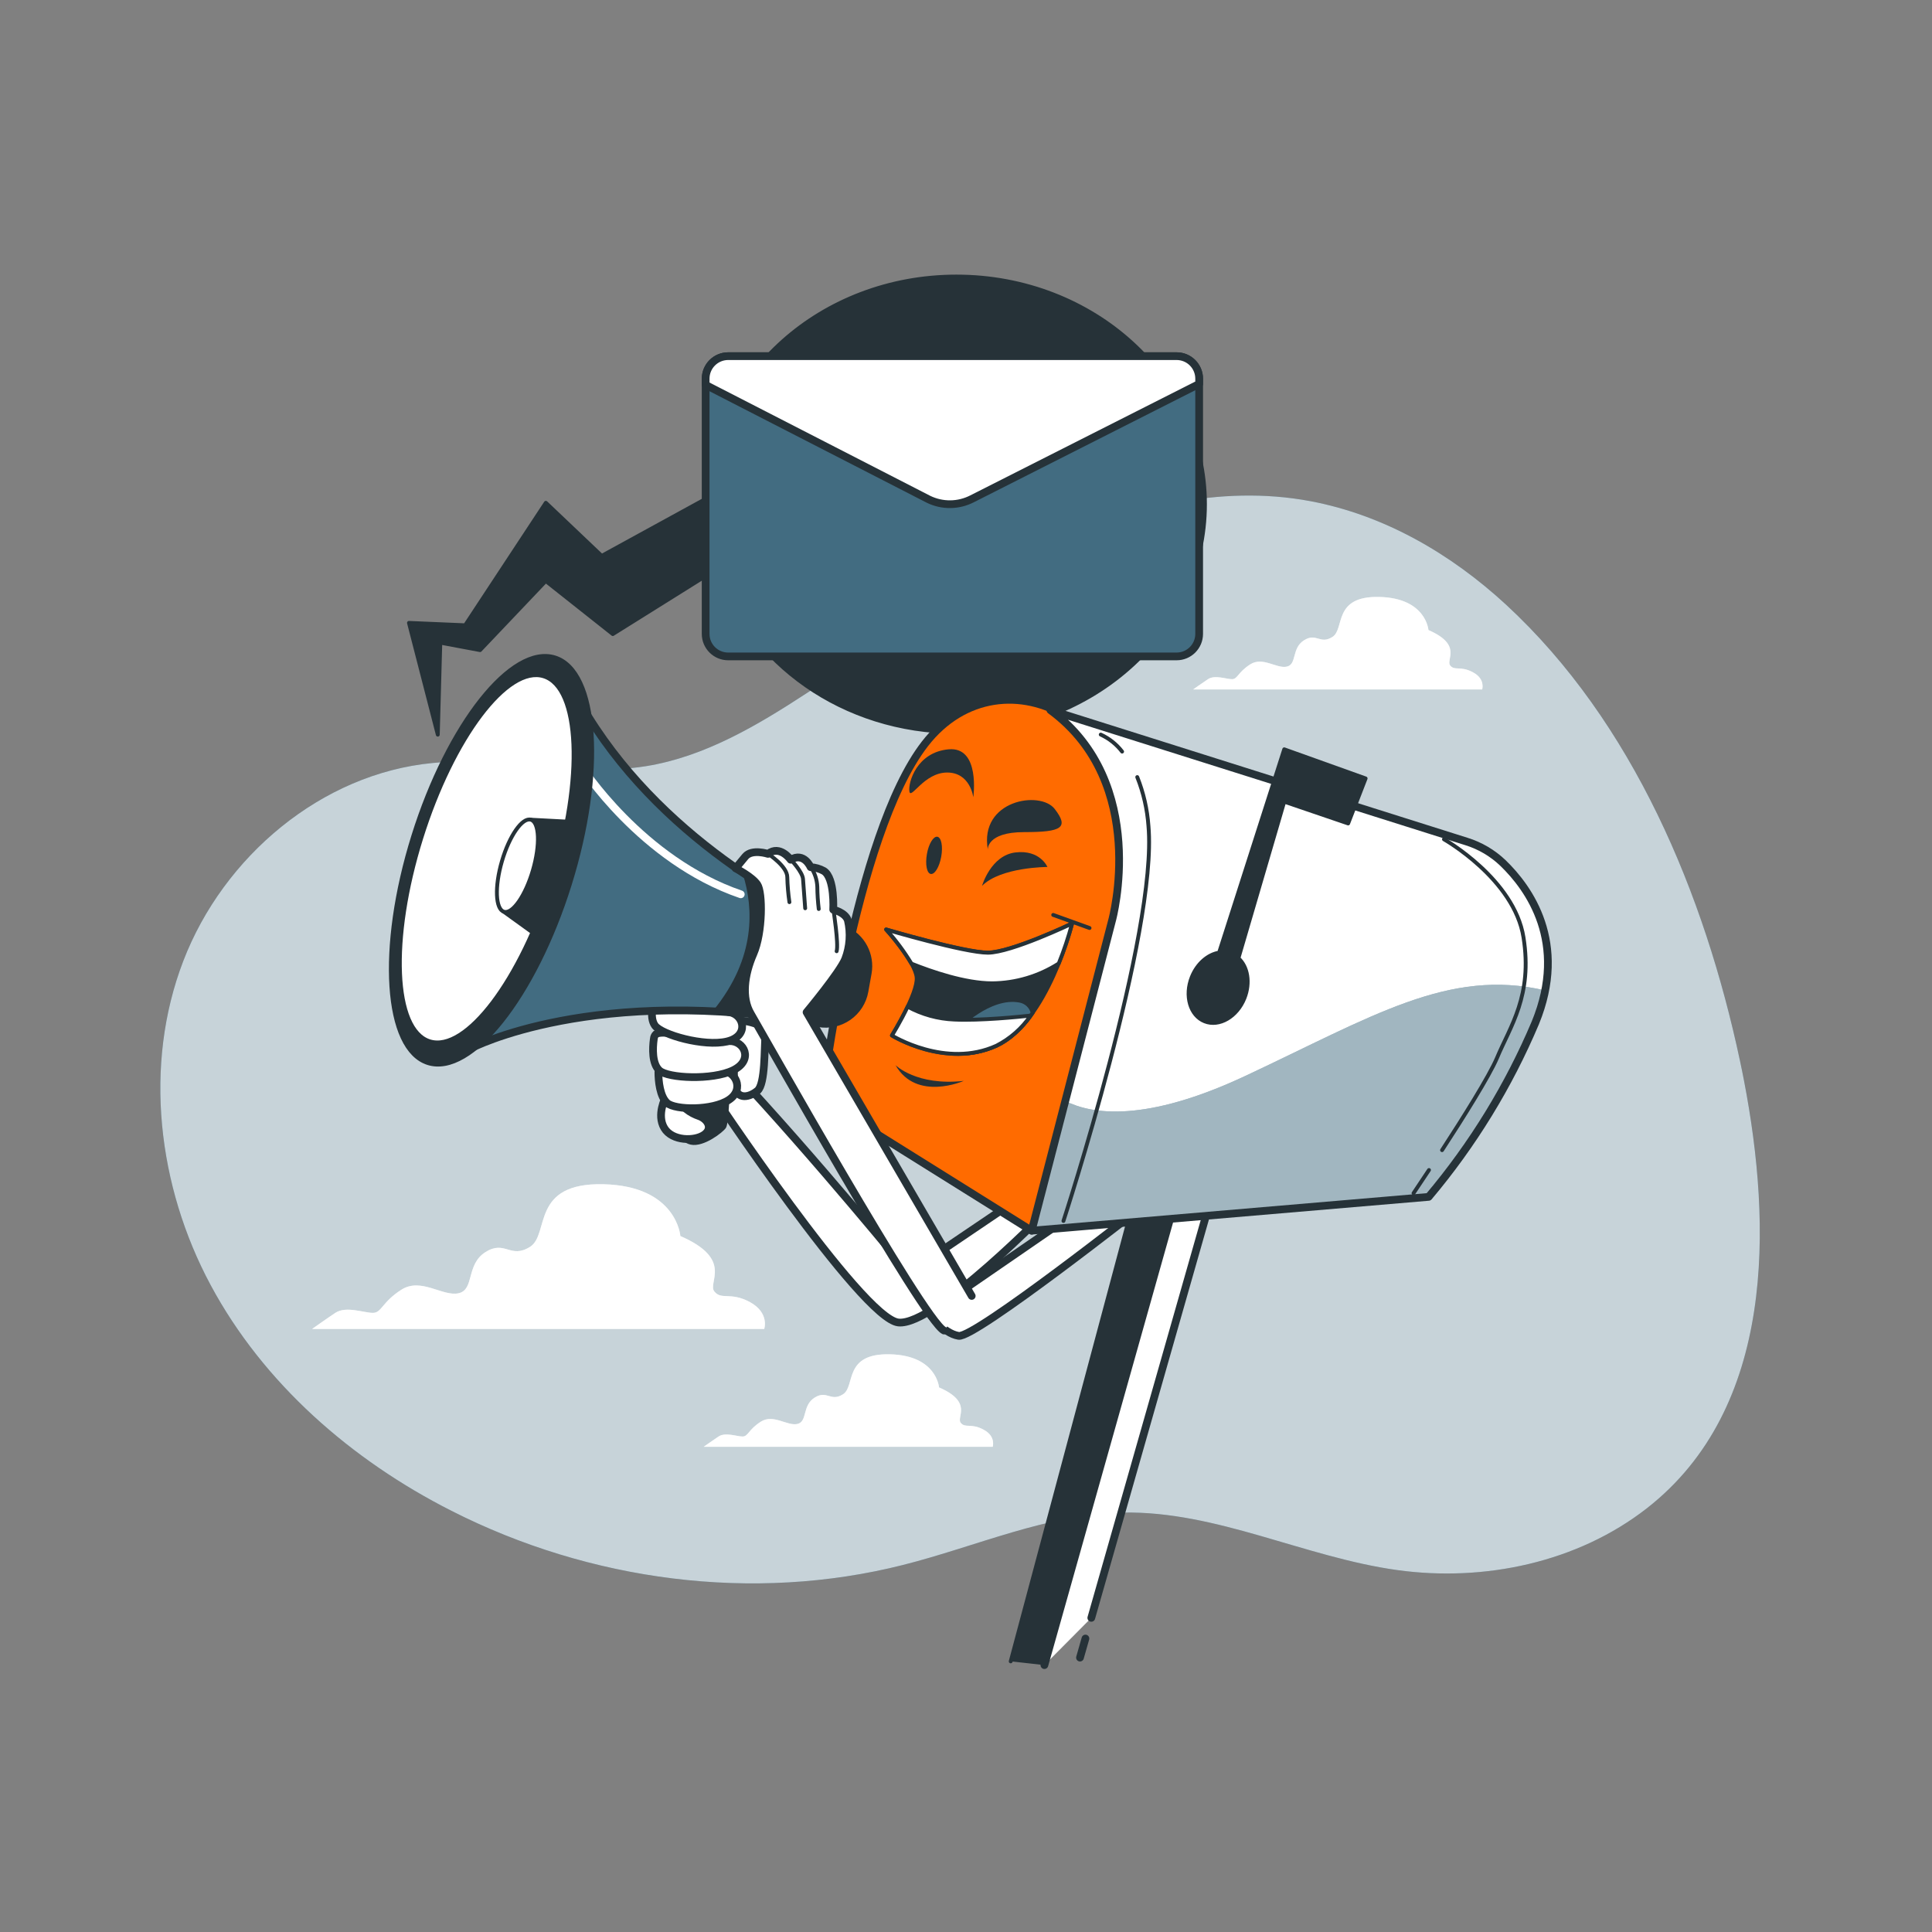 <svg width="500" height="500" viewBox="0 0 500 500" fill="none" xmlns="http://www.w3.org/2000/svg">
<rect x="0" y="0" width="500" height="500" fill="#808080" stroke="none"/>
<path d="M451.35 279.68C451.017 277.94 450.667 276.22 450.3 274.52C441.14 231.43 422.69 186.93 389.8 156.52C375.55 143.37 358.32 133.32 339.12 129.7C315.68 125.29 291.31 131.4 269.77 141.7C248.23 152 228.9 166.22 208.94 179.28C196.05 187.71 182.42 195.83 167.21 198.28C149 201.21 130.37 195.71 112 197.46C83.2 200.2 57.82 221.68 47.44 248.69C37.06 275.7 40.82 307.05 54.5 332.55C68.18 358.05 91 377.91 116.84 391C152.59 409.16 194.84 414.84 233.74 405C252.74 400.2 271.08 391.8 290.64 391.45C314.9 391.02 337.64 403.02 361.64 406.34C384.2 409.45 408.26 404.34 426.21 390.34C459.5 364.34 458.56 317.14 451.35 279.68Z" fill="#426C81"/>
<path opacity="0.7" d="M451.35 279.68C451.017 277.94 450.667 276.22 450.3 274.52C441.14 231.43 422.69 186.93 389.8 156.52C375.55 143.37 358.32 133.32 339.12 129.7C315.68 125.29 291.31 131.4 269.77 141.7C248.23 152 228.9 166.22 208.94 179.28C196.05 187.71 182.42 195.83 167.21 198.28C149 201.21 130.37 195.71 112 197.46C83.2 200.2 57.82 221.68 47.44 248.69C37.06 275.7 40.82 307.05 54.5 332.55C68.18 358.05 91 377.91 116.84 391C152.59 409.16 194.84 414.84 233.74 405C252.74 400.2 271.08 391.8 290.64 391.45C314.9 391.02 337.64 403.02 361.64 406.34C384.2 409.45 408.26 404.34 426.21 390.34C459.5 364.34 458.56 317.14 451.35 279.68Z" fill="white"/>
<path d="M381.21 174C377.96 172.22 376.48 173.7 375.3 172.22C374.12 170.74 378.55 166.9 369.68 163.06C369.68 163.06 369.09 154.78 356.97 154.49C344.85 154.2 348.1 162.76 344.85 164.83C341.6 166.9 340.71 163.65 337.46 165.72C334.21 167.79 335.69 171.93 333.03 172.52C330.37 173.11 326.82 169.86 323.57 171.93C320.32 174 320.32 175.77 318.84 175.77C317.36 175.77 314.4 174.59 312.63 175.77C310.86 176.95 308.79 178.43 308.79 178.43H383.58C383.58 178.43 384.46 175.72 381.21 174Z" fill="white"/>
<path opacity="0.5" d="M381.21 174C377.96 172.22 376.48 173.7 375.3 172.22C374.12 170.74 378.55 166.9 369.68 163.06C369.68 163.06 369.09 154.78 356.97 154.49C344.85 154.2 348.1 162.76 344.85 164.83C341.6 166.9 340.71 163.65 337.46 165.72C334.21 167.79 335.69 171.93 333.03 172.52C330.37 173.11 326.82 169.86 323.57 171.93C320.32 174 320.32 175.77 318.84 175.77C317.36 175.77 314.4 174.59 312.63 175.77C310.86 176.95 308.79 178.43 308.79 178.43H383.58C383.58 178.43 384.46 175.72 381.21 174Z" fill="white"/>
<path d="M254.55 370C251.29 368.22 249.82 369.7 248.63 368.22C247.44 366.74 251.88 362.9 243.02 359.06C243.02 359.06 242.43 350.78 230.31 350.49C218.19 350.2 221.44 358.76 218.19 360.83C214.94 362.9 214.05 359.65 210.8 361.72C207.55 363.79 209.02 367.93 206.36 368.52C203.7 369.11 200.15 365.86 196.9 367.93C193.65 370 193.65 371.77 192.17 371.77C190.69 371.77 187.74 370.59 185.96 371.77C184.18 372.95 182.12 374.43 182.12 374.43H256.91C256.91 374.43 257.8 371.72 254.55 370Z" fill="white"/>
<path opacity="0.5" d="M254.55 370C251.29 368.22 249.82 369.7 248.63 368.22C247.44 366.74 251.88 362.9 243.02 359.06C243.02 359.06 242.43 350.78 230.31 350.49C218.19 350.2 221.44 358.76 218.19 360.83C214.94 362.9 214.05 359.65 210.8 361.72C207.55 363.79 209.02 367.93 206.36 368.52C203.7 369.11 200.15 365.86 196.9 367.93C193.65 370 193.65 371.77 192.17 371.77C190.69 371.77 187.74 370.59 185.96 371.77C184.18 372.95 182.12 374.43 182.12 374.43H256.91C256.91 374.43 257.8 371.72 254.55 370Z" fill="white"/>
<path d="M194.12 337C189.03 334.23 186.72 336.54 184.87 334.23C183.02 331.92 189.95 325.9 176.08 319.89C176.08 319.89 175.16 306.94 156.19 306.48C137.22 306.02 142.32 319.43 137.19 322.67C132.06 325.91 130.72 320.82 125.63 324.05C120.54 327.28 122.85 333.77 118.69 334.69C114.53 335.61 108.98 330.53 103.89 333.77C98.8 337.01 98.8 339.77 96.49 339.77C94.18 339.77 89.55 337.92 86.78 339.77C84.01 341.62 80.78 343.93 80.78 343.93H197.78C197.78 343.93 199.2 339.81 194.12 337Z" fill="white"/>
<path opacity="0.5" d="M194.12 337C189.03 334.23 186.72 336.54 184.87 334.23C183.02 331.92 189.95 325.9 176.08 319.89C176.08 319.89 175.16 306.94 156.19 306.48C137.22 306.02 142.32 319.43 137.19 322.67C132.06 325.91 130.72 320.82 125.63 324.05C120.54 327.28 122.85 333.77 118.69 334.69C114.53 335.61 108.98 330.53 103.89 333.77C98.8 337.01 98.8 339.77 96.49 339.77C94.18 339.77 89.55 337.92 86.78 339.77C84.01 341.62 80.78 343.93 80.78 343.93H197.78C197.78 343.93 199.2 339.81 194.12 337Z" fill="white"/>
<path d="M247.52 71.57C212.61 71.57 184.22 97.04 183.23 128.79L155.72 143.86L141.26 130.12L120.38 161.82L105.84 161.2L113.3 190.13L113.95 166.32L124.24 168.25L141.24 150.36L158.59 164.1L185.78 147.1C193.62 171.54 218.27 189.4 247.5 189.4C283.03 189.4 311.84 163.02 311.84 130.48C311.84 97.94 283.05 71.57 247.52 71.57Z" fill="#263238" stroke="#263238" stroke-linecap="round" stroke-linejoin="round"/>
<path d="M304.51 92.18H188.45C185.23 92.18 182.62 94.79 182.62 98.01V164.05C182.62 167.27 185.23 169.88 188.45 169.88H304.51C307.73 169.88 310.34 167.27 310.34 164.05V98.01C310.34 94.79 307.73 92.18 304.51 92.18Z" fill="#426C81" stroke="#263238" stroke-width="2" stroke-linecap="round" stroke-linejoin="round"/>
<path d="M251.58 129.09L310.34 99.36V98C310.34 96.454 309.726 94.971 308.633 93.878C307.539 92.784 306.056 92.17 304.51 92.17H188.45C186.904 92.17 185.421 92.784 184.328 93.878C183.234 94.971 182.62 96.454 182.62 98V99.61L240.31 129.22C242.07 130.076 244.004 130.509 245.96 130.487C247.917 130.464 249.841 129.986 251.58 129.09Z" fill="white" stroke="#263238" stroke-width="2" stroke-linecap="round" stroke-linejoin="round"/>
<path d="M183.5 281.76C183.5 281.76 223 341.26 232.5 342.26C242 343.26 272 312.26 272 312.26L263.5 310.26L235.19 329.4C235.19 329.4 211 299.7 189.74 277L183.5 281.76Z" fill="white" stroke="#263238" stroke-width="2" stroke-linecap="round" stroke-linejoin="round"/>
<path d="M190.53 264C190.53 264 198.45 264.34 198.11 267.79C197.77 271.24 198.11 280.54 196.04 282.27C193.97 284 190.87 284.68 190.18 281.27C189.49 277.86 190.53 264 190.53 264Z" fill="white" stroke="#263238" stroke-width="2" stroke-linecap="round" stroke-linejoin="round"/>
<path d="M188.46 280.23C188.46 280.23 188.11 290.57 187.46 291.6C186.81 292.63 181.94 296.43 178.84 295.74C175.74 295.05 176.77 291.95 176.77 290.23V263H188.49L188.46 280.23Z" fill="#263238" stroke="#263238" stroke-linecap="round" stroke-linejoin="round"/>
<path d="M172.26 284C172.26 284 169.85 288.48 171.91 291.93C173.97 295.38 179.84 295.38 182.26 293.65C184.68 291.92 182.94 289.52 180.88 288.83C178.82 288.14 176.05 286.41 176.05 284.35C176.05 282.29 173.29 282.64 172.26 284Z" fill="white" stroke="#263238" stroke-width="2" stroke-linecap="round" stroke-linejoin="round"/>
<path d="M170.39 277.46C170.39 279.82 170.79 283.78 172.65 285.46C174.75 287.31 184.41 287.46 188.65 284.63C192.89 281.8 190.07 276.93 186.86 277.24C184.2 277.5 181.35 276.85 178.65 276.51C177.13 276.32 171.77 275.13 170.72 276.24C170.481 276.588 170.378 277.011 170.43 277.43L170.39 277.46Z" fill="white" stroke="#263238" stroke-width="2" stroke-linecap="round" stroke-linejoin="round"/>
<path d="M169.2 268.92C168.87 271.3 168.72 275.32 170.67 277.06C172.88 279.06 184.33 279.62 189.74 276.98C195.15 274.34 192.58 269.27 188.74 269.44C185.55 269.57 182.26 268.77 179.12 268.3C177.35 268.04 171.12 266.59 169.75 267.66C169.428 267.974 169.238 268.4 169.22 268.85L169.2 268.92Z" fill="white" stroke="#263238" stroke-width="2" stroke-linecap="round" stroke-linejoin="round"/>
<path d="M169.87 257.14C169.02 259.39 167.98 263.28 169.5 265.41C171.23 267.82 182.26 270.92 188.11 269.54C193.96 268.16 192.6 262.65 188.8 261.96C185.66 261.39 182.63 259.88 179.67 258.73C178 258.08 172.29 255.3 170.67 256.03C170.297 256.255 170.022 256.612 169.9 257.03L169.87 257.14Z" fill="white" stroke="#263238" stroke-width="2" stroke-linecap="round" stroke-linejoin="round"/>
<path d="M261.57 429.96L293.07 312.2H303.73L270.29 430.93" fill="#263238"/>
<path d="M261.57 429.96L293.07 312.2H303.73L270.29 430.93" stroke="#263238" stroke-linecap="round" stroke-linejoin="round"/>
<path d="M282.43 418.7L312.94 311.72L303.73 312.2L270.29 430.93" fill="white"/>
<path d="M282.43 418.7L312.94 311.72L303.73 312.2L270.29 430.93" stroke="#263238" stroke-width="2" stroke-linecap="round" stroke-linejoin="round"/>
<path d="M279.5 428.99L280.91 424.05" stroke="#263238" stroke-width="2" stroke-linecap="round" stroke-linejoin="round"/>
<path d="M240.5 339.86C240.5 339.86 243.95 345.03 248.09 345.72C252.23 346.41 296 311.94 296 311.94L278.07 314L240.5 339.86Z" fill="white" stroke="#263238" stroke-width="2" stroke-linecap="round" stroke-linejoin="round"/>
<path d="M212.71 284.58C212.71 284.58 220.95 216.25 239.37 192.5C259.5 166.5 299.95 187.66 291.71 229.33C285.39 261.33 266.99 318.5 266.99 318.5L212.71 284.58Z" fill="#FF6B00" stroke="#263238" stroke-width="2" stroke-linecap="round" stroke-linejoin="round"/>
<path d="M271.84 183.78L379.52 217.78C383.045 218.875 386.269 220.772 388.94 223.32C395.73 229.86 405.86 243.93 397.35 264.68C390.46 281.006 381.149 296.2 369.73 309.75L267 318.5L287.84 238.05C287.84 238.05 297.52 202.68 271.84 183.78Z" fill="white"/>
<mask id="mask0_125_2312" style="mask-type:luminance" maskUnits="userSpaceOnUse" x="267" y="183" width="134" height="136">
<path d="M271.84 183.78L379.52 217.78C383.045 218.875 386.269 220.772 388.94 223.32C395.73 229.86 405.86 243.93 397.35 264.68C390.46 281.006 381.149 296.2 369.73 309.75L267 318.5L287.84 238.05C287.84 238.05 297.52 202.68 271.84 183.78Z" fill="white"/>
</mask>
<g mask="url(#mask0_125_2312)">
<path d="M322.33 278.43C296.43 290.57 282.58 288.43 275.69 284.93L267 318.5L369.74 309.78C381.158 296.23 390.47 281.036 397.36 264.71C398.479 262.007 399.33 259.2 399.9 256.33C374.93 250.45 355.13 263.06 322.33 278.43Z" fill="#426C81"/>
<path opacity="0.5" d="M322.33 278.43C296.43 290.57 282.58 288.43 275.69 284.93L267 318.5L369.74 309.78C381.158 296.23 390.47 281.036 397.36 264.71C398.479 262.007 399.33 259.2 399.9 256.33C374.93 250.45 355.13 263.06 322.33 278.43Z" fill="white"/>
</g>
<path d="M271.84 183.78L379.52 217.78C383.045 218.875 386.269 220.772 388.94 223.32C395.73 229.86 405.86 243.93 397.35 264.68C390.46 281.006 381.149 296.2 369.73 309.75L267 318.5L287.84 238.05C287.84 238.05 297.52 202.68 271.84 183.78Z" stroke="#263238" stroke-width="2" stroke-linecap="round" stroke-linejoin="round"/>
<path d="M332.36 193.92L315.5 246.54C312.63 247.01 309.83 249.38 308.44 252.87C306.52 257.69 308.01 262.82 311.77 264.32C315.53 265.82 320.14 263.12 322.06 258.32C323.64 254.32 322.91 250.18 320.5 247.99L332.36 207.47L348.9 213.11L353.42 201.46L332.36 193.92Z" fill="#263238" stroke="#263238" stroke-linecap="round" stroke-linejoin="round"/>
<path d="M229.33 240.54C229.33 240.54 236.85 248.82 237.23 252.95C237.61 257.08 230.84 267.95 230.84 267.95C230.84 267.95 244.75 276.6 257.91 270.58C271.07 264.56 277.46 239 277.46 239C277.46 239 261.67 246.52 255.65 246.52C249.63 246.52 229.33 240.54 229.33 240.54Z" fill="#263238" stroke="#263238" stroke-linecap="round" stroke-linejoin="round"/>
<path d="M257.91 270.62C261.54 268.96 264.65 265.81 267.26 262.13C267.074 261.336 266.659 260.613 266.068 260.052C265.476 259.49 264.733 259.114 263.93 258.97C256.03 257.46 247.76 266.11 247.76 266.11C247.019 268.24 246.568 270.46 246.42 272.71C250.363 272.952 254.305 272.234 257.91 270.62Z" fill="#426C81" stroke="#263238" stroke-linecap="round" stroke-linejoin="round"/>
<path d="M247 263.86C242.763 263.697 238.621 262.553 234.9 260.52C233.07 264.38 230.83 267.99 230.83 267.99C230.83 267.99 244.74 276.64 257.9 270.62C261.451 268.803 264.491 266.125 266.74 262.83C263.66 263.17 253.62 264.17 247 263.86Z" fill="white" stroke="#263238" stroke-linecap="round" stroke-linejoin="round"/>
<path d="M255.65 246.56C249.65 246.56 229.33 240.56 229.33 240.56C231.79 243.29 233.987 246.246 235.89 249.39C240.89 251.39 249.68 254.48 256.78 254.48C262.888 254.423 268.856 252.645 274 249.35C275.366 245.975 276.521 242.518 277.46 239C277.46 239 261.67 246.56 255.65 246.56Z" fill="white" stroke="#263238" stroke-linecap="round" stroke-linejoin="round"/>
<path d="M254.15 229.26C254.15 229.26 256.41 221.37 262.8 220.61C269.19 219.85 271.07 224.37 271.07 224.37C271.07 224.37 259 224.37 254.15 229.26Z" fill="#263238"/>
<path d="M272.57 236.78L281.97 240.17" stroke="#263238" stroke-linecap="round" stroke-linejoin="round"/>
<path d="M243.59 221.7C243.12 224.35 241.91 226.36 240.88 226.18C239.85 226 239.42 223.7 239.88 221.04C240.34 218.38 241.57 216.37 242.59 216.55C243.61 216.73 244.07 219 243.59 221.7Z" fill="#263238"/>
<path d="M255.65 219.86C255.65 219.86 255.28 215.35 265.05 215.35C274.82 215.35 276.71 214.22 272.95 209.35C269.19 204.48 253.4 207.08 255.65 219.86Z" fill="#263238"/>
<path d="M251.89 206.33C251.89 206.33 251.14 199.93 245.13 199.93C239.12 199.93 235.72 207.08 235.35 204.82C234.98 202.56 237.23 194.67 245.5 193.92C253.77 193.17 251.89 206.33 251.89 206.33Z" fill="#263238"/>
<path d="M294.32 201.11C295.933 205.159 296.911 209.433 297.22 213.78C299.62 241.21 275.22 315.98 275.22 315.98" stroke="#263238" stroke-linecap="round" stroke-linejoin="round"/>
<path d="M284.87 190.11C287.044 191.104 288.943 192.614 290.4 194.51" stroke="#263238" stroke-linecap="round" stroke-linejoin="round"/>
<path d="M369.82 302.8C367.44 306.38 365.82 308.8 365.82 308.8" stroke="#263238" stroke-linecap="round" stroke-linejoin="round"/>
<path d="M373.7 217.21C373.7 217.21 391.88 227.5 394.28 242.59C396.68 257.68 390.85 265.59 387.42 273.8C385.42 278.51 378.65 289.3 373.2 297.66" stroke="#263238" stroke-linecap="round" stroke-linejoin="round"/>
<path d="M231.76 275.66C231.76 275.66 237.2 281.09 249.42 279.73C249.42 279.73 237.2 285.16 231.76 275.66Z" fill="#263238"/>
<path d="M121.94 271.27C121.94 271.27 153.77 254.58 211.87 264.81C214.541 265.278 217.29 264.669 219.513 263.115C221.736 261.561 223.252 259.19 223.73 256.52L224.57 251.83C224.974 249.579 224.613 247.258 223.546 245.236C222.479 243.214 220.766 241.607 218.68 240.67C203.25 233.74 167.35 214.52 148.48 178.9L121.94 271.27Z" fill="#426C81" stroke="#263238" stroke-width="2" stroke-linecap="round" stroke-linejoin="round"/>
<path d="M150.37 198.24C150.37 198.24 165.91 222.62 191.71 231.45" stroke="white" stroke-width="2" stroke-linecap="round" stroke-linejoin="round"/>
<path d="M218.68 240.67C209.653 236.586 200.985 231.749 192.77 226.21C195.48 234.87 196.26 247.96 185.05 261.75C194.045 262.21 203.003 263.232 211.87 264.81C214.541 265.278 217.29 264.669 219.513 263.115C221.736 261.561 223.252 259.19 223.73 256.52L224.57 251.83C224.974 249.579 224.613 247.258 223.546 245.236C222.479 243.214 220.766 241.607 218.68 240.67Z" fill="#263238" stroke="#263238" stroke-linecap="round" stroke-linejoin="round"/>
<path d="M147.438 228.966C156.501 199.974 154.789 173.639 143.614 170.146C132.439 166.652 116.033 187.323 106.969 216.315C97.906 245.307 99.618 271.642 110.793 275.135C121.968 278.629 138.375 257.958 147.438 228.966Z" fill="#263238" stroke="#263238" stroke-linecap="round" stroke-linejoin="round"/>
<path d="M142.922 227.56C151.076 201.477 150.092 177.96 140.725 175.031C131.358 172.103 117.155 190.873 109.001 216.956C100.847 243.038 101.831 266.555 111.198 269.484C120.565 272.412 134.768 253.642 142.922 227.56Z" fill="white" stroke="#263238" stroke-linecap="round" stroke-linejoin="round"/>
<path d="M146.69 212.63L137.39 212.14L130.39 235.96L137.78 241.29C139.736 236.817 141.445 232.24 142.9 227.58C144.448 222.673 145.714 217.682 146.69 212.63Z" fill="#263238" stroke="#263238" stroke-linecap="round" stroke-linejoin="round"/>
<path d="M137.92 225.22C136 231.8 132.65 236.61 130.43 235.96C128.21 235.31 127.98 229.46 129.9 222.88C131.82 216.3 135.18 211.49 137.39 212.14C139.6 212.79 139.84 218.65 137.92 225.22Z" fill="white" stroke="#263238" stroke-linecap="round" stroke-linejoin="round"/>
<path d="M244.3 344.34C239.13 341.93 196.73 266.44 194.3 262.34C191.87 258.24 192.58 252.34 194.99 246.83C197.4 241.32 197.4 230.97 195.99 228.9C194.58 226.83 190.36 224.72 190.36 224.72C190.36 224.72 191.17 223.72 192.89 221.67C194.61 219.62 198.75 220.98 198.75 220.98C201.85 218.56 204.62 222.5 204.62 222.5C208.07 220.43 209.78 224.42 209.78 224.42C210.991 224.487 212.171 224.829 213.23 225.42C216.1 227.28 215.64 235.42 215.64 235.42C215.64 235.42 218.74 236.11 219.43 238.18C220.203 241.507 219.962 244.99 218.74 248.18C217.36 251.63 208.74 261.97 208.74 261.97L251.48 335.39" fill="white"/>
<path d="M244.3 344.34C239.13 341.93 196.73 266.44 194.3 262.34C191.87 258.24 192.58 252.34 194.99 246.83C197.4 241.32 197.4 230.97 195.99 228.9C194.58 226.83 190.36 224.72 190.36 224.72C190.36 224.72 191.17 223.72 192.89 221.67C194.61 219.62 198.75 220.98 198.75 220.98C201.85 218.56 204.62 222.5 204.62 222.5C208.07 220.43 209.78 224.42 209.78 224.42C210.991 224.487 212.171 224.829 213.23 225.42C216.1 227.28 215.64 235.42 215.64 235.42C215.64 235.42 218.74 236.11 219.43 238.18C220.203 241.507 219.962 244.99 218.74 248.18C217.36 251.63 208.74 261.97 208.74 261.97L251.48 335.39" stroke="#263238" stroke-width="2" stroke-linecap="round" stroke-linejoin="round"/>
<path d="M198.8 221C198.8 221 203.75 224.19 203.75 227C203.803 229.169 203.987 231.333 204.3 233.48" stroke="#263238" stroke-linecap="round" stroke-linejoin="round"/>
<path d="M204.67 222.47C204.67 222.47 207.67 225.62 207.82 227.47C207.97 229.32 208.38 235.06 208.38 235.06" stroke="#263238" stroke-linecap="round" stroke-linejoin="round"/>
<path d="M209.83 224.39C210.859 225.906 211.445 227.679 211.52 229.51C211.54 231.428 211.664 233.345 211.89 235.25" stroke="#263238" stroke-linecap="round" stroke-linejoin="round"/>
<path d="M215.69 235.42C215.69 235.42 217.08 244.32 216.52 246.18" stroke="#263238" stroke-linecap="round" stroke-linejoin="round"/>
</svg>
